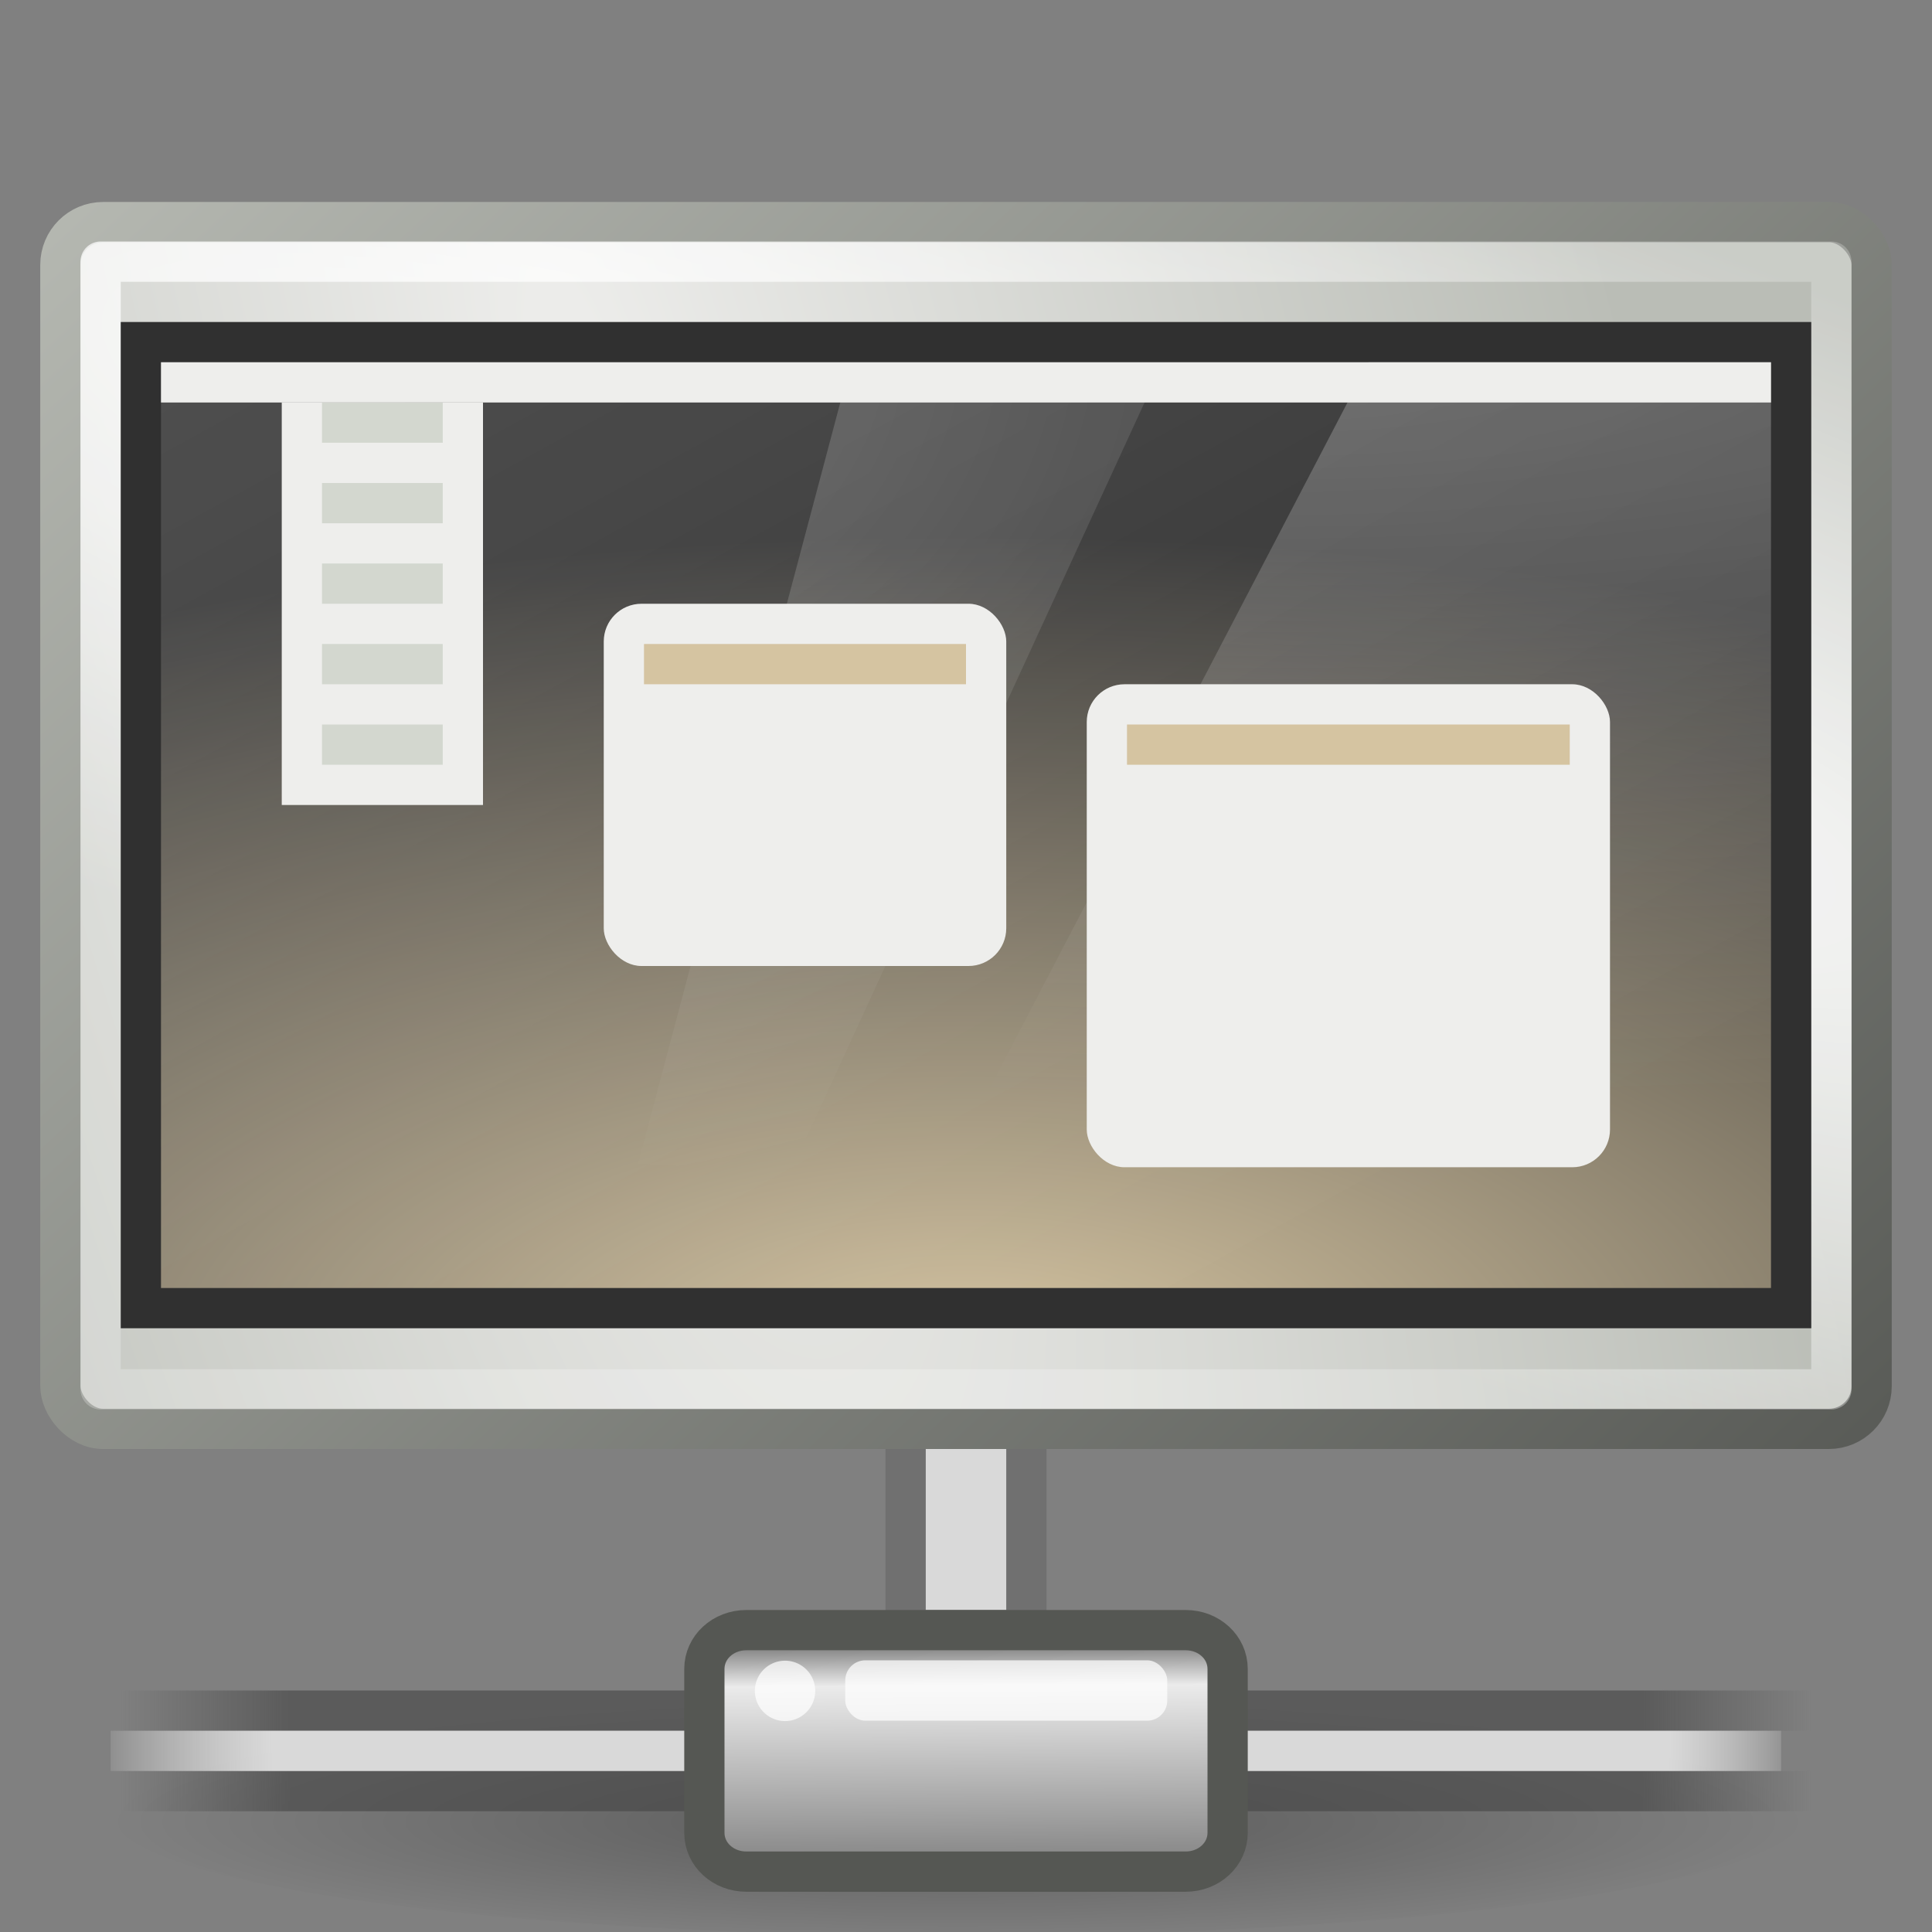 <?xml version="1.0" encoding="UTF-8" standalone="no"?>
<!-- Created with Inkscape (http://www.inkscape.org/) -->
<svg
   xmlns:dc="http://purl.org/dc/elements/1.1/"
   xmlns:cc="http://creativecommons.org/ns#"
   xmlns:rdf="http://www.w3.org/1999/02/22-rdf-syntax-ns#"
   xmlns:svg="http://www.w3.org/2000/svg"
   xmlns="http://www.w3.org/2000/svg"
   xmlns:xlink="http://www.w3.org/1999/xlink"
   xmlns:sodipodi="http://sodipodi.sourceforge.net/DTD/sodipodi-0.dtd"
   xmlns:inkscape="http://www.inkscape.org/namespaces/inkscape"
   width="48px"
   height="48px"
   id="svg7771"
   sodipodi:version="0.32"
   inkscape:version="0.46"
   sodipodi:docname="drawing-1.svg"
   inkscape:output_extension="org.inkscape.output.svg.inkscape">
  <rect width="100%" height="100%" fill="#808080" stroke="none"/>
  <defs
     id="defs7773">
    <linearGradient
       id="linearGradient9347">
      <stop
         id="stop9349"
         offset="0"
         style="stop-color:#7a7a7a;stop-opacity:1;" />
      <stop
         id="stop9351"
         offset="0.198"
         style="stop-color:#ebebeb;stop-opacity:1" />
      <stop
         id="stop9353"
         offset="0.599"
         style="stop-color:#b9b9b9;stop-opacity:1" />
      <stop
         id="stop9355"
         offset="1"
         style="stop-color:#878787;stop-opacity:1" />
    </linearGradient>
    <linearGradient
       inkscape:collect="always"
       xlink:href="#linearGradient9347"
       id="linearGradient7755"
       gradientUnits="userSpaceOnUse"
       gradientTransform="matrix(0.731,0,0,0.697,6.868,14.122)"
       x1="23.1"
       y1="38.297"
       x2="23.144"
       y2="46.038" />
    <linearGradient
       id="linearGradient178">
      <stop
         style="stop-color:#ffffff;stop-opacity:0;"
         offset="0"
         id="stop179" />
      <stop
         style="stop-color:#d9d9d9;stop-opacity:1"
         offset="0.108"
         id="stop180" />
      <stop
         style="stop-color:#d9d9d9;stop-opacity:1"
         offset="0.921"
         id="stop181" />
      <stop
         style="stop-color:#ffffff;stop-opacity:0;"
         offset="1"
         id="stop182" />
    </linearGradient>
    <linearGradient
       inkscape:collect="always"
       xlink:href="#linearGradient178"
       id="linearGradient7832"
       gradientUnits="userSpaceOnUse"
       gradientTransform="matrix(3.112,0,0,9.1235758e-2,28.949,19.75)"
       x1="1.642"
       y1="117.827"
       x2="15.343"
       y2="117.827" />
    <linearGradient
       inkscape:collect="always"
       xlink:href="#linearGradient272"
       id="linearGradient7834"
       gradientUnits="userSpaceOnUse"
       gradientTransform="matrix(9.389,0,0,0.224,29.13,-45.865)"
       x1="0.612"
       y1="372.578"
       x2="5.086"
       y2="372.578" />
    <linearGradient
       id="linearGradient272">
      <stop
         style="stop-color:#474747;stop-opacity:0;"
         offset="0"
         id="stop273" />
      <stop
         style="stop-color:#474747;stop-opacity:1;"
         offset="0.1"
         id="stop275" />
      <stop
         style="stop-color:#474747;stop-opacity:1;"
         offset="0.9"
         id="stop276" />
      <stop
         style="stop-color:#474747;stop-opacity:0;"
         offset="1"
         id="stop274" />
    </linearGradient>
    <linearGradient
       inkscape:collect="always"
       xlink:href="#linearGradient272"
       id="linearGradient7830"
       gradientUnits="userSpaceOnUse"
       gradientTransform="matrix(9.389,0,0,0.224,29.13,-51.785)"
       x1="0.612"
       y1="372.578"
       x2="5.086"
       y2="372.578" />
    <linearGradient
       inkscape:collect="always"
       id="linearGradient6704">
      <stop
         style="stop-color:#000000;stop-opacity:1;"
         offset="0"
         id="stop6706" />
      <stop
         style="stop-color:#000000;stop-opacity:0;"
         offset="1"
         id="stop6708" />
    </linearGradient>
    <radialGradient
       inkscape:collect="always"
       xlink:href="#linearGradient6704"
       id="radialGradient7753"
       gradientUnits="userSpaceOnUse"
       gradientTransform="matrix(1,0,0,0.117,0,348.723)"
       cx="1120.375"
       cy="394.781"
       fx="1120.375"
       fy="394.781"
       r="20.625" />
    <linearGradient
       inkscape:collect="always"
       id="linearGradient4788-7">
      <stop
         style="stop-color:#ffffff;stop-opacity:1;"
         offset="0"
         id="stop4790-8" />
      <stop
         style="stop-color:#ffffff;stop-opacity:0;"
         offset="1"
         id="stop4792-6" />
    </linearGradient>
    <radialGradient
       inkscape:collect="always"
       xlink:href="#linearGradient4788-7"
       id="radialGradient8418"
       gradientUnits="userSpaceOnUse"
       gradientTransform="matrix(-2.345,1.0305331e-6,0.168,-1.671,1062.435,156.145)"
       cx="326.021"
       cy="58"
       fx="326.021"
       fy="58"
       r="12.5" />
    <linearGradient
       inkscape:collect="always"
       id="linearGradient5687">
      <stop
         style="stop-color:#ffffff;stop-opacity:1;"
         offset="0"
         id="stop5689" />
      <stop
         style="stop-color:#ffffff;stop-opacity:0;"
         offset="1"
         id="stop5691" />
    </linearGradient>
    <linearGradient
       inkscape:collect="always"
       xlink:href="#linearGradient5687"
       id="linearGradient8416"
       gradientUnits="userSpaceOnUse"
       gradientTransform="matrix(0.192,0,0,0.185,291.538,45.645)"
       x1="88"
       y1="44.5"
       x2="178"
       y2="202.5" />
    <linearGradient
       inkscape:collect="always"
       id="linearGradient4788">
      <stop
         style="stop-color:#ffffff;stop-opacity:1;"
         offset="0"
         id="stop4790" />
      <stop
         style="stop-color:#ffffff;stop-opacity:0;"
         offset="1"
         id="stop4792" />
    </linearGradient>
    <radialGradient
       inkscape:collect="always"
       xlink:href="#linearGradient4788"
       id="radialGradient8414"
       gradientUnits="userSpaceOnUse"
       gradientTransform="matrix(6.422,5.8880003e-8,-1.5792387e-8,1.458,-1775.55,-25.552)"
       cx="327.5"
       cy="58"
       fx="327.5"
       fy="58"
       r="12.5" />
    <linearGradient
       id="linearGradient2699">
      <stop
         style="stop-color:#d5c4a1;stop-opacity:1"
         offset="0"
         id="stop2701" />
      <stop
         style="stop-color:#303030;stop-opacity:1"
         offset="1"
         id="stop2703" />
    </linearGradient>
    <radialGradient
       inkscape:collect="always"
       xlink:href="#linearGradient2699"
       id="radialGradient8412"
       gradientUnits="userSpaceOnUse"
       gradientTransform="matrix(2.509,0,0,1.075,259.769,42.964)"
       cx="24.006"
       cy="37.922"
       fx="24.006"
       fy="37.922"
       r="19" />
    <linearGradient
       inkscape:collect="always"
       id="linearGradient4646">
      <stop
         style="stop-color:#ffffff;stop-opacity:1;"
         offset="0"
         id="stop4648" />
      <stop
         style="stop-color:#ffffff;stop-opacity:0.1"
         offset="1"
         id="stop4650" />
    </linearGradient>
    <radialGradient
       inkscape:collect="always"
       xlink:href="#linearGradient4646"
       id="radialGradient8410"
       gradientUnits="userSpaceOnUse"
       gradientTransform="matrix(-3.09,-1.061,0.214,-0.624,1278.63,446.665)"
       cx="314.369"
       cy="75.284"
       fx="314.369"
       fy="75.284"
       r="22" />
    <linearGradient
       id="linearGradient5538"
       inkscape:collect="always">
      <stop
         id="stop5540"
         offset="0"
         style="stop-color:#555753;stop-opacity:1;" />
      <stop
         id="stop5542"
         offset="1"
         style="stop-color:#babdb6;stop-opacity:1" />
    </linearGradient>
    <linearGradient
       inkscape:collect="always"
       xlink:href="#linearGradient5538"
       id="linearGradient8408"
       gradientUnits="userSpaceOnUse"
       gradientTransform="translate(0,1)"
       x1="333.25"
       y1="97"
       x2="293"
       y2="54.018" />
    <linearGradient
       inkscape:collect="always"
       id="linearGradient4654">
      <stop
         style="stop-color:#eeeeec;stop-opacity:1"
         offset="0"
         id="stop4656" />
      <stop
         style="stop-color:#babdb6;stop-opacity:1"
         offset="1"
         id="stop4658" />
    </linearGradient>
    <radialGradient
       inkscape:collect="always"
       xlink:href="#linearGradient4654"
       id="radialGradient8406"
       gradientUnits="userSpaceOnUse"
       gradientTransform="matrix(1.126,4.204,-1.075,0.288,23.034,-1278.121)"
       cx="314.31"
       cy="61.655"
       fx="314.31"
       fy="61.655"
       r="23" />
  </defs>
  <sodipodi:namedview
     id="base"
     pagecolor="#ffffff"
     bordercolor="#666666"
     borderopacity="1.0"
     inkscape:pageopacity="0.0"
     inkscape:pageshadow="2"
     inkscape:zoom="7"
     inkscape:cx="24"
     inkscape:cy="24"
     inkscape:current-layer="layer1"
     showgrid="true"
     inkscape:grid-bbox="true"
     inkscape:document-units="px"
     inkscape:window-width="641"
     inkscape:window-height="690"
     inkscape:window-x="242"
     inkscape:window-y="244" />
  <g
     id="layer1"
     inkscape:label="Layer 1"
     inkscape:groupmode="layer">
    <rect
       style="fill:#d9d9d9;fill-opacity:1;stroke:#707070;stroke-width:1;stroke-miterlimit:4;stroke-dasharray:none;stroke-opacity:1"
       id="rect8955"
       width="3"
       height="5"
       x="22.5"
       y="35.5" />
    <g
       style="display:inline;enable-background:new"
       id="g10751"
       transform="translate(-296,-50)">
      <rect
         ry="1.062"
         rx="1.062"
         y="55.518"
         x="297.5"
         height="29.982"
         width="45"
         id="rect2722"
         style="fill:url(#radialGradient8406);fill-opacity:1;stroke:url(#linearGradient8408);stroke-width:1;stroke-linecap:round;stroke-linejoin:round;stroke-miterlimit:4;stroke-dasharray:none;stroke-dashoffset:0.5;stroke-opacity:1" />
      <rect
         ry="0"
         rx="0"
         y="56.5"
         x="298.5"
         height="28.018"
         width="43"
         id="rect4642"
         style="fill:none;stroke:url(#radialGradient8410);stroke-width:1;stroke-linecap:round;stroke-linejoin:round;stroke-miterlimit:4;stroke-dasharray:none;stroke-dashoffset:0.5;stroke-opacity:1;display:inline;enable-background:new" />
      <rect
         ry="0"
         rx="0"
         y="56.5"
         x="298.5"
         height="28.018"
         width="43"
         id="rect5043"
         style="opacity:0.15;fill:none;stroke:#ffffff;stroke-width:1;stroke-linecap:round;stroke-linejoin:round;stroke-miterlimit:4;stroke-dasharray:none;stroke-dashoffset:0.5;stroke-opacity:1;display:inline;enable-background:new" />
      <rect
         style="fill:url(#radialGradient8412);fill-opacity:1;fill-rule:evenodd;stroke:#303030;stroke-width:1px;stroke-linecap:butt;stroke-linejoin:miter;stroke-opacity:1;display:inline;enable-background:new"
         id="rect2716"
         width="41"
         height="24"
         x="299.5"
         y="58.5" />
      <path
         sodipodi:nodetypes="ccccc"
         id="rect4785"
         d="M 330,59 L 340,59 L 340,82 L 318,82 L 330,59 z"
         style="opacity:0.245;fill:url(#radialGradient8414);fill-opacity:1;stroke:none" />
      <rect
         y="59"
         x="300"
         height="23"
         width="40"
         id="rect3466"
         style="opacity:0.15;fill:url(#linearGradient8416);fill-opacity:1;fill-rule:evenodd;stroke:none;display:inline;enable-background:new" />
      <path
         sodipodi:nodetypes="ccccc"
         id="path10688-3"
         d="M 317.085,59.218 L 324.796,59.218 L 315.634,79.136 L 311.852,78.912 L 317.085,59.218 L 317.085,59.218 L 317.085,59.218 z"
         style="opacity:0.245;fill:url(#radialGradient8418);fill-opacity:1;stroke:none;display:inline;enable-background:new" />
    </g>
    <rect
       style="opacity:1;fill:#eeeeec;fill-opacity:1;fill-rule:nonzero;stroke:none;stroke-width:1.5;stroke-linecap:square;stroke-linejoin:round;marker:none;marker-start:none;marker-mid:none;marker-end:none;stroke-miterlimit:4;stroke-dasharray:none;stroke-dashoffset:1.2;stroke-opacity:1;visibility:visible;display:inline;overflow:visible"
       id="rect4725"
       width="40"
       height="1"
       x="4"
       y="9" />
    <rect
       style="opacity:1;fill:#eeeeec;fill-opacity:1;fill-rule:nonzero;stroke:none;stroke-width:1.5;stroke-linecap:square;stroke-linejoin:round;marker:none;marker-start:none;marker-mid:none;marker-end:none;stroke-miterlimit:4;stroke-dasharray:none;stroke-dashoffset:1.2;stroke-opacity:1;visibility:visible;display:inline;overflow:visible"
       id="rect4727"
       width="10"
       height="9"
       x="15"
       y="15"
       rx="0.938"
       ry="0.938" />
    <rect
       style="opacity:1;fill:#d5c4a1;fill-opacity:1;fill-rule:nonzero;stroke:none;stroke-width:1.5;stroke-linecap:square;stroke-linejoin:round;marker:none;marker-start:none;marker-mid:none;marker-end:none;stroke-miterlimit:4;stroke-dasharray:none;stroke-dashoffset:1.2;stroke-opacity:1;visibility:visible;display:inline;overflow:visible"
       id="rect4729"
       width="8"
       height="1"
       x="16"
       y="16"
       rx="0"
       ry="0" />
    <rect
       style="opacity:1;fill:#eeeeec;fill-opacity:1;fill-rule:nonzero;stroke:none;stroke-width:1.5;stroke-linecap:square;stroke-linejoin:round;marker:none;marker-start:none;marker-mid:none;marker-end:none;stroke-miterlimit:4;stroke-dasharray:none;stroke-dashoffset:1.2;stroke-opacity:1;visibility:visible;display:inline;overflow:visible"
       id="rect4731"
       width="13"
       height="12"
       x="27"
       y="17"
       rx="0.938"
       ry="0.938" />
    <rect
       style="opacity:1;fill:#d5c4a1;fill-opacity:1;fill-rule:nonzero;stroke:none;stroke-width:1.5;stroke-linecap:square;stroke-linejoin:round;marker:none;marker-start:none;marker-mid:none;marker-end:none;stroke-miterlimit:4;stroke-dasharray:none;stroke-dashoffset:1.2;stroke-opacity:1;visibility:visible;display:inline;overflow:visible"
       id="rect4733"
       width="11"
       height="1"
       x="28"
       y="18"
       rx="0"
       ry="0" />
    <rect
       style="opacity:1;fill:#eeeeec;fill-opacity:1;fill-rule:nonzero;stroke:none;stroke-width:1.5;stroke-linecap:square;stroke-linejoin:round;marker:none;marker-start:none;marker-mid:none;marker-end:none;stroke-miterlimit:4;stroke-dasharray:none;stroke-dashoffset:1.2;stroke-opacity:1;visibility:visible;display:inline;overflow:visible"
       id="rect4735"
       width="5"
       height="10"
       x="7"
       y="10" />
    <rect
       style="opacity:1;fill:#d3d7cf;fill-opacity:1;fill-rule:nonzero;stroke:none;stroke-width:1.5;stroke-linecap:square;stroke-linejoin:round;marker:none;marker-start:none;marker-mid:none;marker-end:none;stroke-miterlimit:4;stroke-dasharray:none;stroke-dashoffset:1.2;stroke-opacity:1;visibility:visible;display:inline;overflow:visible"
       id="rect4737"
       width="3"
       height="1"
       x="8"
       y="10" />
    <rect
       style="opacity:1;fill:#d3d7cf;fill-opacity:1;fill-rule:nonzero;stroke:none;stroke-width:1.5;stroke-linecap:square;stroke-linejoin:round;marker:none;marker-start:none;marker-mid:none;marker-end:none;stroke-miterlimit:4;stroke-dasharray:none;stroke-dashoffset:1.2;stroke-opacity:1;visibility:visible;display:inline;overflow:visible"
       id="rect4739"
       width="3"
       height="1"
       x="8"
       y="12" />
    <rect
       style="opacity:1;fill:#d3d7cf;fill-opacity:1;fill-rule:nonzero;stroke:none;stroke-width:1.5;stroke-linecap:square;stroke-linejoin:round;marker:none;marker-start:none;marker-mid:none;marker-end:none;stroke-miterlimit:4;stroke-dasharray:none;stroke-dashoffset:1.2;stroke-opacity:1;visibility:visible;display:inline;overflow:visible"
       id="rect4741"
       width="3"
       height="1"
       x="8"
       y="14" />
    <rect
       style="opacity:1;fill:#d3d7cf;fill-opacity:1;fill-rule:nonzero;stroke:none;stroke-width:1.5;stroke-linecap:square;stroke-linejoin:round;marker:none;marker-start:none;marker-mid:none;marker-end:none;stroke-miterlimit:4;stroke-dasharray:none;stroke-dashoffset:1.2;stroke-opacity:1;visibility:visible;display:inline;overflow:visible"
       id="rect4743"
       width="3"
       height="1"
       x="8"
       y="16" />
    <rect
       style="opacity:1;fill:#d3d7cf;fill-opacity:1;fill-rule:nonzero;stroke:none;stroke-width:1.5;stroke-linecap:square;stroke-linejoin:round;marker:none;marker-start:none;marker-mid:none;marker-end:none;stroke-miterlimit:4;stroke-dasharray:none;stroke-dashoffset:1.2;stroke-opacity:1;visibility:visible;display:inline;overflow:visible"
       id="rect4745"
       width="3"
       height="1"
       x="8"
       y="18" />
    <path
       sodipodi:type="arc"
       style="opacity:0.3;fill:url(#radialGradient7753);fill-opacity:1;fill-rule:evenodd;stroke:none;display:inline;enable-background:new"
       id="path6774"
       sodipodi:cx="1120.375"
       sodipodi:cy="394.78125"
       sodipodi:rx="20.625"
       sodipodi:ry="2.40625"
       d="M 1141,394.781 A 20.625,2.406 0 1 1 1099.75,394.781 A 20.625,2.406 0 1 1 1141,394.781 z"
       transform="matrix(1.018,0,0,1.247,-1116.745,-447.195)" />
    <g
       style="display:inline;enable-background:new"
       id="g7753"
       transform="translate(-31.877,13)">
      <rect
         style="opacity:0.65;fill:url(#linearGradient7830);fill-opacity:1;fill-rule:nonzero;stroke:none;stroke-width:1;marker:none;visibility:visible;display:block;overflow:visible"
         id="rect8601"
         width="42"
         height="1"
         x="34.877"
         y="31" />
      <rect
         style="opacity:0.65;fill:url(#linearGradient7834);fill-opacity:1;fill-rule:nonzero;stroke:none;stroke-width:1;marker:none;visibility:visible;display:block;overflow:visible"
         id="rect8603"
         width="42"
         height="1"
         x="34.877"
         y="29" />
      <rect
         style="fill:url(#linearGradient7832);fill-opacity:1;fill-rule:nonzero;stroke:none;stroke-width:1;marker:none;visibility:visible;display:block;overflow:visible"
         id="rect8605"
         width="41.5"
         height="1"
         x="34.627"
         y="30" />
      <g
         transform="matrix(0.544,0,0,0.941,42.077,-8.647)"
         id="g8613"
         style="fill:#ffffff;fill-opacity:0.72" />
    </g>
    <path
       sodipodi:nodetypes="ccccccccccc"
       style="fill:url(#linearGradient7755);fill-opacity:1;fill-rule:nonzero;stroke:#555753;stroke-width:1;stroke-linecap:butt;stroke-linejoin:miter;marker:none;stroke-miterlimit:4;stroke-dasharray:none;stroke-dashoffset:0;stroke-opacity:1;visibility:visible;display:block;overflow:visible;enable-background:new"
       d="M 21.779,40.5 L 18.545,40.5 C 17.963,40.5 17.5,40.927 17.5,41.464 L 17.5,45.535 C 17.5,46.073 17.963,46.5 18.545,46.5 L 29.455,46.5 C 30.037,46.5 30.5,46.073 30.5,45.535 L 30.5,41.464 C 30.5,40.927 30.037,40.5 29.455,40.5 L 26.634,40.5 L 21.779,40.5 z"
       id="path8607" />
    <rect
       style="fill:#ffffff;fill-opacity:0.72;fill-rule:nonzero;stroke:none;stroke-width:1.14;marker:none;visibility:visible;display:block;overflow:visible;enable-background:new"
       id="rect8615"
       width="8"
       height="1.5"
       x="21"
       y="41.25"
       rx="0.5"
       ry="0.5" />
    <path
       sodipodi:type="arc"
       style="fill:#ffffff;fill-opacity:0.72;fill-rule:nonzero;stroke:none;stroke-width:1.14;marker:none;visibility:visible;display:block;overflow:visible;enable-background:new"
       id="path8617"
       sodipodi:cx="18.46875"
       sodipodi:cy="40.625"
       sodipodi:rx="0.53125"
       sodipodi:ry="0.53125"
       d="M 19,40.625 A 0.531,0.531 0 1 1 17.938,40.625 A 0.531,0.531 0 1 1 19,40.625 z"
       transform="matrix(1.412,0,0,1.412,-6.574,-15.353)" />
  </g>
</svg>
